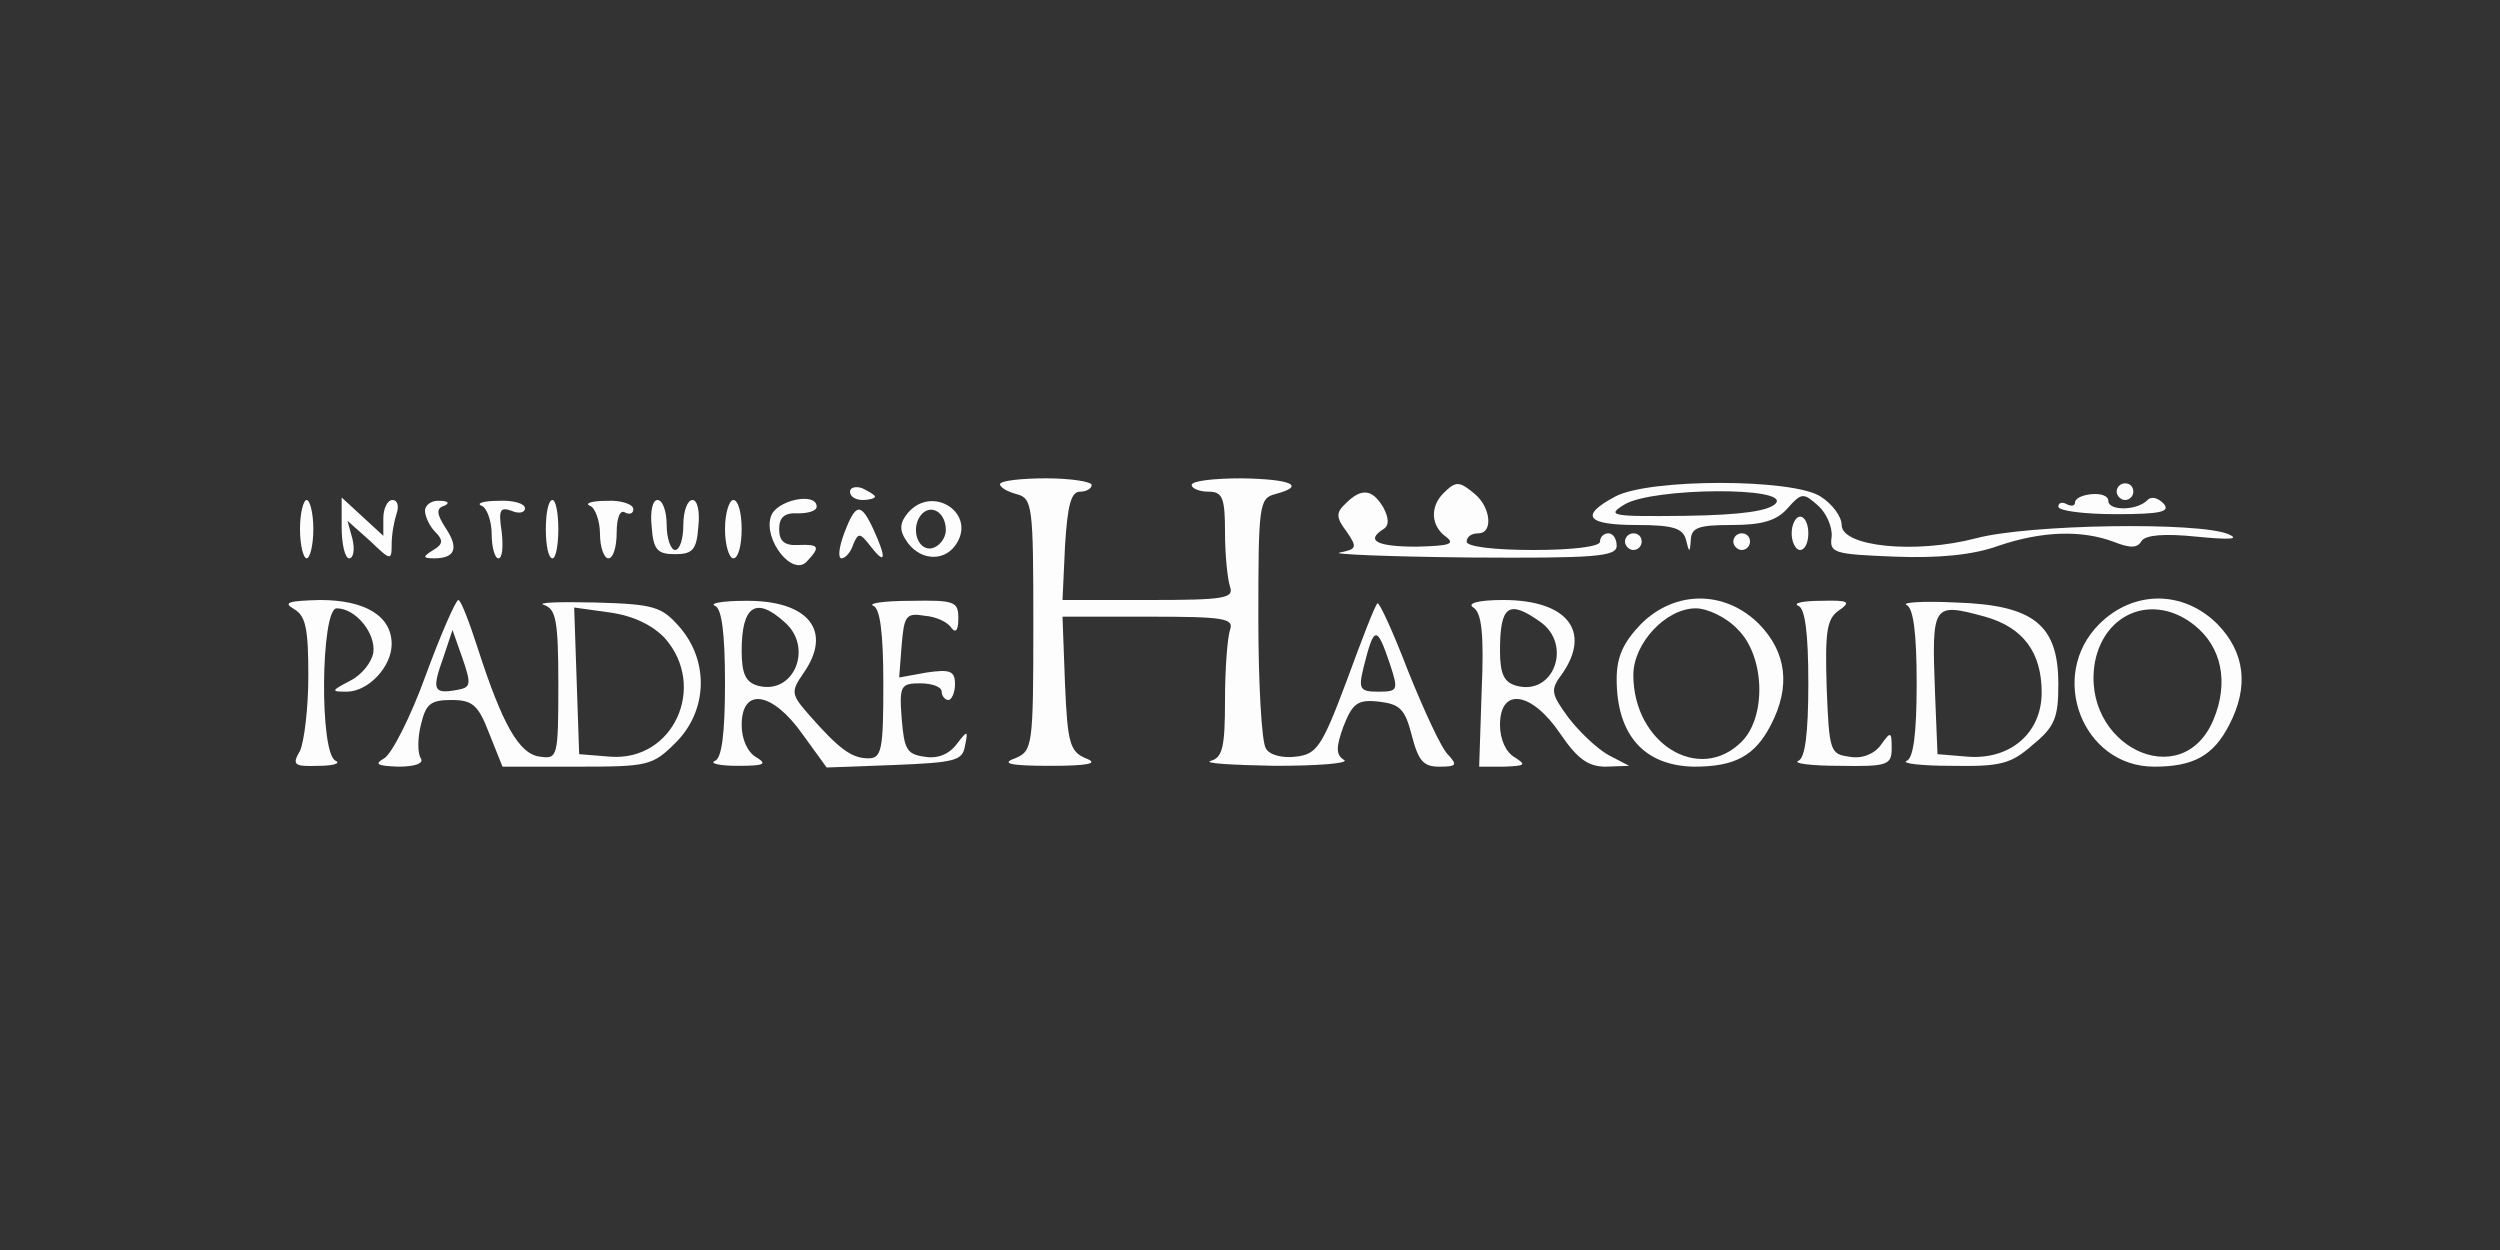 <?xml version="1.0" standalone="no"?>
<!DOCTYPE svg PUBLIC "-//W3C//DTD SVG 20010904//EN"
 "http://www.w3.org/TR/2001/REC-SVG-20010904/DTD/svg10.dtd">
<svg version="1.0" xmlns="http://www.w3.org/2000/svg"
 width="300pt" height="150pt" viewBox="0 0 300 150"
 preserveAspectRatio="xMidYMid meet">
<rect x="0" y="0" width="300" height="150" fill="#333333" stroke="none"/>
<g transform="translate(0,150) scale(0.1,-0.1)"
fill="#fdfdfe" stroke="none">
<path d="M1200 919 c0 -4 9 -9 20 -12 19 -5 20 -14 20 -156 0 -148 -1 -152
-22 -161 -17 -6 -7 -9 42 -9 47 0 59 3 43 9 -19 8 -22 18 -25 89 l-3 81 104 0
c90 0 102 -2 97 -16 -3 -9 -6 -46 -6 -84 0 -57 -3 -69 -17 -73 -10 -3 25 -5
77 -6 52 0 89 3 83 7 -10 6 -10 15 -1 40 11 28 17 33 43 30 25 -3 31 -9 39
-40 8 -31 14 -38 33 -38 21 0 22 2 11 14 -8 7 -29 53 -48 100 -18 47 -35 84
-37 82 -3 -2 -19 -44 -37 -93 -30 -80 -36 -88 -61 -91 -16 -2 -32 2 -36 10 -5
7 -9 78 -9 156 0 136 1 144 20 149 38 10 20 18 -40 19 -33 0 -60 -3 -60 -8 0
-4 9 -8 20 -8 17 0 20 -7 20 -49 0 -27 3 -56 6 -65 5 -14 -7 -16 -97 -16
l-104 0 3 65 c3 48 7 65 18 65 8 0 14 4 14 8 0 4 -25 8 -55 8 -30 0 -55 -3
-55 -7z m468 -216 c10 -31 10 -33 -14 -33 -22 0 -24 3 -18 28 13 52 16 52 32
5z"/>
<path d="M1020 910 c0 -6 7 -10 15 -10 8 0 15 2 15 4 0 2 -7 6 -15 10 -8 3
-15 1 -15 -4z"/>
<path d="M1732 908 c-16 -16 -15 -39 3 -52 12 -9 4 -11 -35 -12 -47 0 -62 7
-40 21 7 4 7 13 0 26 -13 22 -26 24 -45 5 -12 -11 -12 -17 1 -34 13 -19 12
-21 -8 -25 -13 -2 57 -5 155 -6 151 -1 177 1 177 14 0 8 -4 15 -10 15 -5 0
-10 -4 -10 -10 0 -6 -33 -10 -80 -10 -47 0 -80 4 -80 10 0 6 6 10 14 10 18 0
15 31 -4 47 -19 16 -23 16 -38 1z"/>
<path d="M1938 904 c-43 -23 -34 -34 26 -34 44 0 55 -4 59 -17 4 -17 5 -17 6
0 1 14 10 17 49 17 36 0 54 5 67 20 17 19 19 19 37 3 10 -9 17 -26 16 -37 -3
-20 3 -21 76 -24 52 -2 94 2 124 13 53 18 100 19 138 5 20 -8 29 -8 34 1 5 7
27 9 66 5 41 -4 52 -3 38 3 -35 15 -240 12 -303 -5 -73 -19 -161 -10 -161 16
0 10 -11 25 -25 34 -33 22 -207 22 -247 0z m193 -8 c-8 -9 -40 -14 -109 -15
-89 -1 -95 0 -72 14 35 20 198 21 181 1z"/>
<path d="M2540 910 c0 -5 5 -10 10 -10 6 0 10 5 10 10 0 6 -4 10 -10 10 -5 0
-10 -4 -10 -10z"/>
<path d="M2490 897 c0 -4 -4 -5 -10 -2 -5 3 -10 2 -10 -3 0 -5 31 -9 69 -9 55
0 66 3 57 13 -7 7 -15 9 -20 3 -13 -12 -46 -12 -46 0 0 6 -9 9 -20 8 -11 -1
-20 -5 -20 -10z"/>
<path d="M360 865 c0 -19 4 -35 8 -35 4 0 8 16 8 35 0 19 -4 35 -8 35 -4 0 -8
-16 -8 -35z"/>
<path d="M410 867 c0 -20 4 -37 9 -37 5 0 7 10 4 23 l-6 22 27 -24 c25 -24 26
-24 26 -4 0 12 3 28 6 37 3 9 1 16 -5 16 -6 0 -11 -10 -11 -22 l0 -21 -25 23
-25 23 0 -36z"/>
<path d="M510 887 c0 -7 6 -19 12 -25 10 -10 10 -15 -2 -22 -13 -8 -13 -10 1
-10 25 0 30 12 14 36 -11 17 -12 24 -2 27 7 3 5 6 -5 6 -10 1 -18 -5 -18 -12z"/>
<path d="M578 893 c6 -2 12 -18 12 -34 0 -16 4 -29 8 -29 5 0 6 14 4 32 -4 26
-2 30 12 25 9 -4 16 -2 16 3 0 6 -15 10 -32 9 -18 0 -27 -3 -20 -6z"/>
<path d="M655 865 c0 -19 3 -35 8 -35 4 0 7 16 7 35 0 19 -3 35 -7 35 -5 0 -8
-16 -8 -35z"/>
<path d="M708 893 c6 -2 12 -18 12 -34 0 -16 5 -29 10 -29 6 0 10 14 10 31 0
17 4 28 10 24 6 -3 10 -1 10 4 0 6 -15 11 -32 10 -18 0 -27 -3 -20 -6z"/>
<path d="M782 868 c2 -28 7 -33 28 -33 21 0 26 5 28 33 2 18 -1 32 -7 32 -6 0
-11 -13 -11 -30 0 -16 -4 -30 -10 -30 -5 0 -10 14 -10 30 0 17 -5 30 -11 30
-6 0 -9 -14 -7 -32z"/>
<path d="M870 865 c0 -19 5 -35 10 -35 6 0 10 16 10 35 0 19 -4 35 -10 35 -5
0 -10 -16 -10 -35z"/>
<path d="M925 880 c-9 -28 26 -72 43 -54 17 18 15 21 -10 20 -17 -1 -23 5 -23
19 0 14 6 20 23 19 12 0 22 3 22 8 0 18 -49 8 -55 -12z"/>
<path d="M1089 884 c-9 -11 -10 -20 -2 -32 15 -24 44 -27 59 -7 28 38 -27 75
-57 39z m46 -20 c0 -10 -8 -20 -17 -22 -18 -3 -26 27 -11 42 12 11 28 0 28
-20z"/>
<path d="M1013 860 c-6 -16 -8 -30 -3 -30 4 0 11 7 14 17 6 14 8 14 21 -3 18
-23 19 -14 3 21 -15 32 -21 32 -35 -5z"/>
<path d="M2150 860 c0 -11 5 -20 10 -20 6 0 10 9 10 20 0 11 -4 20 -10 20 -5
0 -10 -9 -10 -20z"/>
<path d="M1950 850 c0 -5 5 -10 10 -10 6 0 10 5 10 10 0 6 -4 10 -10 10 -5 0
-10 -4 -10 -10z"/>
<path d="M2080 850 c0 -5 5 -10 10 -10 6 0 10 5 10 10 0 6 -4 10 -10 10 -5 0
-10 -4 -10 -10z"/>
<path d="M353 769 c14 -8 17 -24 17 -80 0 -39 -5 -79 -10 -90 -10 -17 -7 -19
22 -18 18 0 27 3 21 6 -20 7 -18 183 1 183 23 0 47 -30 44 -53 -2 -12 -14 -27
-28 -34 -23 -12 -23 -13 -4 -13 26 0 54 30 54 57 0 34 -32 53 -86 53 -38 -1
-45 -3 -31 -11z"/>
<path d="M511 690 c-18 -50 -41 -95 -50 -100 -12 -7 -9 -9 17 -10 20 0 31 4
27 10 -4 6 -4 24 0 40 6 25 11 30 37 30 25 0 32 -6 45 -40 l16 -40 89 0 c86 0
91 1 119 29 38 38 40 97 5 138 -22 25 -30 28 -102 30 -44 1 -71 0 -61 -3 14
-5 17 -18 17 -95 0 -88 -1 -90 -22 -87 -25 3 -45 38 -75 131 -10 31 -20 57
-23 57 -3 0 -21 -41 -39 -90z m287 44 c51 -58 10 -148 -66 -142 l-37 3 -3 88
-3 88 43 -6 c28 -4 51 -15 66 -31z m-250 -62 c-28 -5 -30 0 -16 39 l11 33 12
-34 c11 -32 10 -35 -7 -38z"/>
<path d="M858 773 c8 -3 12 -32 12 -93 0 -61 -4 -90 -12 -93 -7 -3 5 -6 27 -6
32 0 36 2 23 10 -11 6 -18 22 -18 39 0 46 37 40 73 -11 l29 -40 81 3 c73 3 82
5 85 23 4 19 3 19 -10 2 -9 -12 -23 -18 -39 -15 -21 3 -24 9 -27 46 -3 39 -1
42 22 42 14 0 26 -4 26 -10 0 -5 4 -10 8 -10 4 0 8 9 8 19 0 16 -6 18 -34 14
l-33 -6 3 39 c3 35 5 39 28 35 14 -1 28 -8 32 -15 5 -6 8 -2 8 12 0 20 -4 22
-57 21 -32 0 -52 -3 -45 -6 8 -3 12 -32 12 -94 0 -79 -2 -89 -18 -89 -20 0
-35 11 -71 52 -22 25 -22 28 -7 50 36 51 6 88 -70 87 -27 0 -43 -3 -36 -6z
m84 -20 c34 -30 11 -87 -32 -76 -15 4 -20 14 -20 42 0 54 17 66 52 34z"/>
<path d="M1768 771 c10 -6 13 -32 10 -100 l-3 -91 30 0 c25 1 27 2 13 11 -11
6 -18 22 -18 39 0 46 38 40 72 -10 21 -31 34 -40 55 -40 l28 1 -25 13 c-14 8
-35 28 -48 45 -21 29 -22 33 -7 53 35 51 5 88 -71 88 -30 0 -44 -4 -36 -9z
m80 -17 c39 -27 17 -89 -28 -77 -15 4 -20 14 -20 42 0 54 10 62 48 35z"/>
<path d="M1969 751 c-21 -22 -29 -39 -29 -66 0 -67 33 -104 93 -105 49 0 73
13 92 50 24 46 19 87 -14 121 -41 41 -101 41 -142 0z m116 -6 c33 -32 35 -105
5 -135 -51 -51 -130 -2 -130 80 0 38 39 80 75 80 14 0 37 -11 50 -25z"/>
<path d="M2158 773 c8 -3 12 -32 12 -93 0 -61 -4 -90 -12 -93 -7 -3 15 -6 50
-6 57 -1 62 1 62 21 0 20 -1 21 -13 4 -8 -11 -23 -17 -38 -14 -23 3 -24 7 -27
83 -2 66 0 82 14 92 16 11 13 13 -22 12 -21 0 -33 -3 -26 -6z"/>
<path d="M2288 774 c8 -4 12 -33 12 -94 0 -61 -4 -90 -12 -93 -7 -3 17 -6 54
-6 58 -1 71 2 97 25 27 22 31 33 31 73 0 71 -29 95 -123 98 -40 2 -66 0 -59
-3z m94 -14 c46 -13 68 -43 68 -91 0 -49 -38 -81 -89 -77 l-36 3 -3 74 c-4
107 -3 108 60 91z"/>
<path d="M2519 751 c-62 -62 -20 -171 66 -171 47 0 71 13 90 50 24 46 19 87
-14 121 -41 41 -101 41 -142 0z m114 -1 c33 -26 42 -69 23 -114 -38 -90 -160
-30 -142 70 12 60 71 82 119 44z"/>
</g>
</svg>
